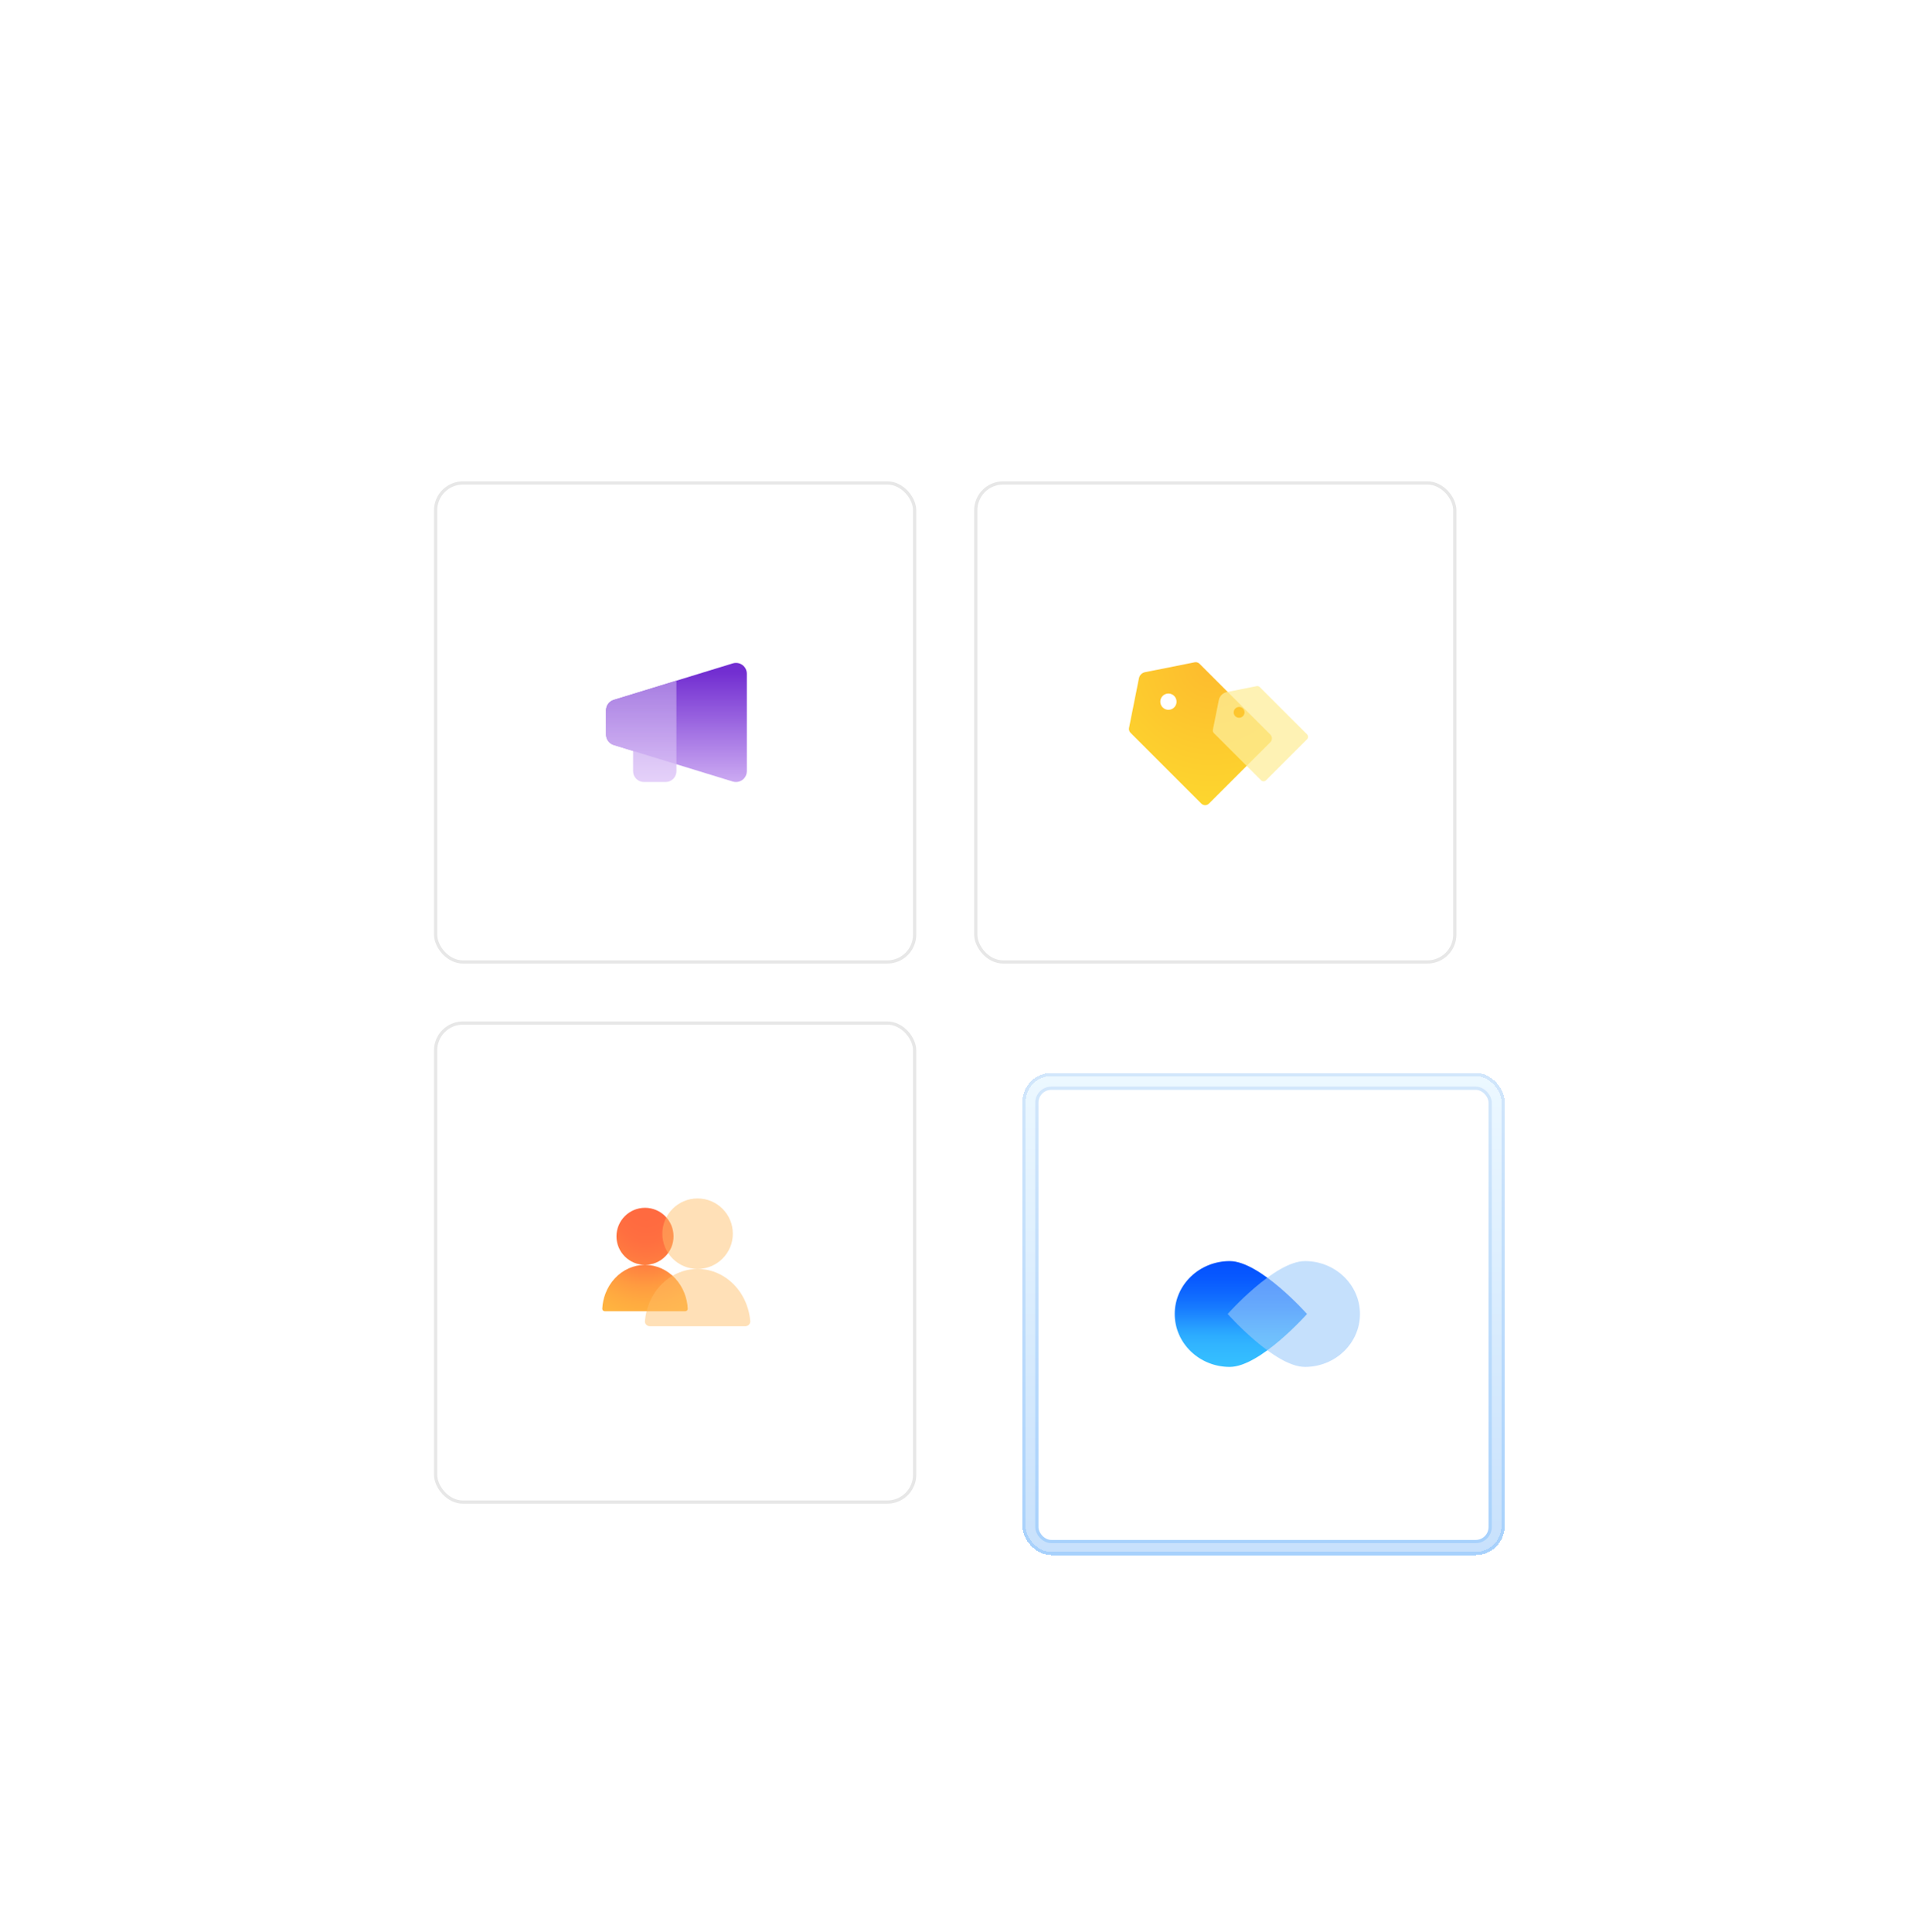 <svg width="600" height="601" viewBox="0 0 600 601" fill="none" xmlns="http://www.w3.org/2000/svg">
<g filter="url(#filter0_d_797_11214)">
<rect x="136" y="148.727" width="148" height="148" rx="8" fill="white"/>
<g filter="url(#filter1_b_797_11214)">
<path d="M227.984 204.332L190.91 215.703C190.214 215.912 189.605 216.339 189.17 216.92C188.736 217.502 188.5 218.208 188.496 218.934V226.514C188.499 227.241 188.735 227.947 189.17 228.529C189.604 229.111 190.214 229.538 190.91 229.747L196.92 231.589L210.397 235.723L227.976 241.118C228.285 241.209 228.605 241.255 228.928 241.255C229.821 241.255 230.678 240.9 231.31 240.268C231.942 239.636 232.297 238.779 232.297 237.886V207.562C232.296 207.04 232.174 206.524 231.94 206.057C231.706 205.59 231.366 205.183 230.947 204.87C230.529 204.556 230.044 204.345 229.529 204.251C229.015 204.158 228.486 204.186 227.984 204.332Z" fill="url(#paint0_linear_797_11214)"/>
</g>
<g filter="url(#filter2_b_797_11214)">
<path d="M210.396 209.727L190.909 215.703C190.214 215.912 189.604 216.339 189.17 216.921C188.735 217.502 188.499 218.208 188.496 218.934V226.515C188.499 227.241 188.735 227.947 189.169 228.529C189.604 229.111 190.214 229.538 190.909 229.747L196.919 231.59V237.886C196.919 238.779 197.274 239.636 197.906 240.268C198.538 240.9 199.395 241.255 200.289 241.255H207.027C207.921 241.255 208.778 240.9 209.409 240.268C210.041 239.636 210.396 238.779 210.396 237.886V209.727Z" fill="url(#paint1_linear_797_11214)" fill-opacity="0.81"/>
</g>
<rect x="135.5" y="148.227" width="149" height="149" rx="8.5" stroke="#E7E7E7"/>
</g>
<g filter="url(#filter3_d_797_11214)">
<rect x="304" y="148.727" width="148" height="148" rx="8" fill="white"/>
<g filter="url(#filter4_b_797_11214)">
<path fill-rule="evenodd" clip-rule="evenodd" d="M354.258 208.974C354.448 208.023 355.191 207.28 356.142 207.09L371.591 204.008C371.863 203.955 372.144 203.969 372.408 204.05C372.673 204.131 372.914 204.276 373.11 204.472L395.128 226.49C395.286 226.645 395.413 226.83 395.499 227.035C395.585 227.24 395.629 227.46 395.629 227.682C395.629 227.904 395.585 228.123 395.499 228.328C395.413 228.533 395.286 228.718 395.128 228.873L376.041 247.96C375.886 248.118 375.701 248.245 375.496 248.331C375.291 248.417 375.072 248.461 374.85 248.461C374.627 248.461 374.408 248.417 374.203 248.331C373.998 248.245 373.813 248.118 373.658 247.96L351.64 225.942C351.444 225.746 351.299 225.505 351.218 225.24C351.137 224.976 351.123 224.695 351.176 224.423L354.258 208.974ZM365.96 216.262C365.96 217.659 364.827 218.792 363.429 218.792C362.032 218.792 360.899 217.659 360.899 216.262C360.899 214.864 362.032 213.731 363.429 213.731C364.827 213.731 365.96 214.864 365.96 216.262Z" fill="url(#paint2_radial_797_11214)"/>
</g>
<g filter="url(#filter5_b_797_11214)">
<path fill-rule="evenodd" clip-rule="evenodd" d="M379.099 215.783C379.352 214.515 380.343 213.524 381.611 213.271L390.851 211.427C391.032 211.392 391.219 211.401 391.395 211.455C391.572 211.509 391.732 211.606 391.862 211.736L406.525 226.399C406.631 226.503 406.715 226.626 406.772 226.762C406.83 226.899 406.859 227.045 406.859 227.193C406.859 227.341 406.83 227.487 406.772 227.623C406.715 227.76 406.631 227.883 406.525 227.986L393.814 240.697C393.711 240.803 393.588 240.887 393.451 240.944C393.315 241.002 393.169 241.031 393.021 241.031C392.873 241.031 392.727 241.002 392.59 240.944C392.454 240.887 392.331 240.803 392.227 240.697L377.564 226.034C377.434 225.904 377.337 225.743 377.283 225.567C377.23 225.391 377.22 225.204 377.255 225.023L379.099 215.783ZM387.101 219.588C387.101 220.518 386.346 221.273 385.416 221.273C384.485 221.273 383.73 220.518 383.73 219.588C383.73 218.657 384.485 217.902 385.416 217.902C386.346 217.902 387.101 218.657 387.101 219.588Z" fill="#FEED9A" fill-opacity="0.74"/>
</g>
<rect x="303.5" y="148.227" width="149" height="149" rx="8.5" stroke="#E7E7E7"/>
</g>
<g filter="url(#filter6_d_797_11214)">
<rect x="136" y="316.727" width="148" height="148" rx="8" fill="white"/>
<path fill-rule="evenodd" clip-rule="evenodd" d="M200.664 391.448C205.548 391.427 209.5 387.461 209.5 382.572C209.5 377.669 205.526 373.695 200.624 373.695C195.722 373.695 191.748 377.669 191.748 382.572C191.748 387.46 195.7 391.426 200.584 391.448C198.849 391.453 197.131 391.826 195.528 392.546C193.913 393.271 192.445 394.333 191.208 395.673C189.972 397.012 188.991 398.602 188.322 400.352C187.747 401.855 187.412 403.451 187.329 405.072C187.307 405.513 187.667 405.872 188.109 405.872L200.623 405.872H213.138C213.58 405.872 213.94 405.513 213.917 405.072C213.834 403.451 213.499 401.855 212.924 400.352C212.255 398.602 211.274 397.012 210.038 395.673C208.802 394.333 207.334 393.271 205.718 392.546C204.115 391.827 202.398 391.454 200.664 391.448Z" fill="url(#paint3_radial_797_11214)"/>
<g filter="url(#filter7_b_797_11214)">
<path fill-rule="evenodd" clip-rule="evenodd" d="M216.979 392.711C223.034 392.711 227.943 387.802 227.943 381.746C227.943 375.69 223.034 370.781 216.979 370.781C210.923 370.781 206.014 375.69 206.014 381.746C206.014 387.802 210.923 392.711 216.979 392.711ZM232.175 403.711C232.813 405.379 233.212 407.139 233.361 408.931C233.434 409.812 232.711 410.53 231.827 410.53H216.98H202.133C201.249 410.53 200.526 409.812 200.599 408.931C200.748 407.139 201.147 405.379 201.785 403.711C202.611 401.549 203.823 399.585 205.35 397.93C206.877 396.276 208.69 394.963 210.686 394.068C212.681 393.173 214.82 392.712 216.98 392.712C219.14 392.712 221.278 393.173 223.274 394.068C225.269 394.963 227.082 396.276 228.61 397.93C230.137 399.585 231.348 401.549 232.175 403.711Z" fill="#FFBD66" fill-opacity="0.47"/>
</g>
<rect x="135.5" y="316.227" width="149" height="149" rx="8.5" stroke="#E7E7E7"/>
</g>
<g filter="url(#filter8_dd_797_11214)">
<rect x="304" y="316.727" width="148" height="148" rx="8" fill="url(#paint4_linear_797_11214)" shape-rendering="crispEdges"/>
<rect x="307.5" y="320.5" width="141" height="141" rx="4.5" fill="white"/>
<rect x="307.5" y="320.5" width="141" height="141" rx="4.5" stroke="url(#paint5_linear_797_11214)"/>
<path d="M391.539 390.727C391.539 390.727 376.947 407.187 367.499 407.187C358.05 407.187 350.391 399.817 350.391 390.727C350.391 381.637 358.05 374.268 367.499 374.268C376.947 374.268 391.539 390.727 391.539 390.727Z" fill="url(#paint6_linear_797_11214)"/>
<g filter="url(#filter9_b_797_11214)">
<path d="M366.859 390.727C366.859 390.727 381.451 407.187 390.9 407.187C400.348 407.187 408.008 399.817 408.008 390.727C408.008 381.637 400.348 374.268 390.9 374.268C381.451 374.268 366.859 390.727 366.859 390.727Z" fill="#9ECBFA" fill-opacity="0.59"/>
</g>
<rect x="303.5" y="316.227" width="149" height="149" rx="8.5" stroke="url(#paint7_linear_797_11214)" shape-rendering="crispEdges"/>
</g>
<defs>
<filter id="filter0_d_797_11214" x="135" y="147.727" width="150" height="152" filterUnits="userSpaceOnUse" color-interpolation-filters="sRGB">
<feFlood flood-opacity="0" result="BackgroundImageFix"/>
<feColorMatrix in="SourceAlpha" type="matrix" values="0 0 0 0 0 0 0 0 0 0 0 0 0 0 0 0 0 0 127 0" result="hardAlpha"/>
<feOffset dy="2"/>
<feColorMatrix type="matrix" values="0 0 0 0 0.929 0 0 0 0 0.929 0 0 0 0 0.929 0 0 0 0.4 0"/>
<feBlend mode="normal" in2="BackgroundImageFix" result="effect1_dropShadow_797_11214"/>
<feBlend mode="normal" in="SourceGraphic" in2="effect1_dropShadow_797_11214" result="shape"/>
</filter>
<filter id="filter1_b_797_11214" x="187.41" y="203.111" width="45.973" height="39.231" filterUnits="userSpaceOnUse" color-interpolation-filters="sRGB">
<feFlood flood-opacity="0" result="BackgroundImageFix"/>
<feGaussianBlur in="BackgroundImageFix" stdDeviation="0.543"/>
<feComposite in2="SourceAlpha" operator="in" result="effect1_backgroundBlur_797_11214"/>
<feBlend mode="normal" in="SourceGraphic" in2="effect1_backgroundBlur_797_11214" result="shape"/>
</filter>
<filter id="filter2_b_797_11214" x="185.808" y="207.039" width="27.274" height="36.905" filterUnits="userSpaceOnUse" color-interpolation-filters="sRGB">
<feFlood flood-opacity="0" result="BackgroundImageFix"/>
<feGaussianBlur in="BackgroundImageFix" stdDeviation="1.344"/>
<feComposite in2="SourceAlpha" operator="in" result="effect1_backgroundBlur_797_11214"/>
<feBlend mode="normal" in="SourceGraphic" in2="effect1_backgroundBlur_797_11214" result="shape"/>
</filter>
<filter id="filter3_d_797_11214" x="303" y="147.727" width="150" height="152" filterUnits="userSpaceOnUse" color-interpolation-filters="sRGB">
<feFlood flood-opacity="0" result="BackgroundImageFix"/>
<feColorMatrix in="SourceAlpha" type="matrix" values="0 0 0 0 0 0 0 0 0 0 0 0 0 0 0 0 0 0 127 0" result="hardAlpha"/>
<feOffset dy="2"/>
<feColorMatrix type="matrix" values="0 0 0 0 0.929 0 0 0 0 0.929 0 0 0 0 0.929 0 0 0 0.4 0"/>
<feBlend mode="normal" in2="BackgroundImageFix" result="effect1_dropShadow_797_11214"/>
<feBlend mode="normal" in="SourceGraphic" in2="effect1_dropShadow_797_11214" result="shape"/>
</filter>
<filter id="filter4_b_797_11214" x="340.407" y="193.239" width="65.96" height="65.96" filterUnits="userSpaceOnUse" color-interpolation-filters="sRGB">
<feFlood flood-opacity="0" result="BackgroundImageFix"/>
<feGaussianBlur in="BackgroundImageFix" stdDeviation="5.369"/>
<feComposite in2="SourceAlpha" operator="in" result="effect1_backgroundBlur_797_11214"/>
<feBlend mode="normal" in="SourceGraphic" in2="effect1_backgroundBlur_797_11214" result="shape"/>
</filter>
<filter id="filter5_b_797_11214" x="366.497" y="200.668" width="51.101" height="51.101" filterUnits="userSpaceOnUse" color-interpolation-filters="sRGB">
<feFlood flood-opacity="0" result="BackgroundImageFix"/>
<feGaussianBlur in="BackgroundImageFix" stdDeviation="5.369"/>
<feComposite in2="SourceAlpha" operator="in" result="effect1_backgroundBlur_797_11214"/>
<feBlend mode="normal" in="SourceGraphic" in2="effect1_backgroundBlur_797_11214" result="shape"/>
</filter>
<filter id="filter6_d_797_11214" x="135" y="315.727" width="150" height="152" filterUnits="userSpaceOnUse" color-interpolation-filters="sRGB">
<feFlood flood-opacity="0" result="BackgroundImageFix"/>
<feColorMatrix in="SourceAlpha" type="matrix" values="0 0 0 0 0 0 0 0 0 0 0 0 0 0 0 0 0 0 127 0" result="hardAlpha"/>
<feOffset dy="2"/>
<feColorMatrix type="matrix" values="0 0 0 0 0.929 0 0 0 0 0.929 0 0 0 0 0.929 0 0 0 0.4 0"/>
<feBlend mode="normal" in2="BackgroundImageFix" result="effect1_dropShadow_797_11214"/>
<feBlend mode="normal" in="SourceGraphic" in2="effect1_dropShadow_797_11214" result="shape"/>
</filter>
<filter id="filter7_b_797_11214" x="186.277" y="356.464" width="61.407" height="68.382" filterUnits="userSpaceOnUse" color-interpolation-filters="sRGB">
<feFlood flood-opacity="0" result="BackgroundImageFix"/>
<feGaussianBlur in="BackgroundImageFix" stdDeviation="7.159"/>
<feComposite in2="SourceAlpha" operator="in" result="effect1_backgroundBlur_797_11214"/>
<feBlend mode="normal" in="SourceGraphic" in2="effect1_backgroundBlur_797_11214" result="shape"/>
</filter>
<filter id="filter8_dd_797_11214" x="279" y="295.727" width="218" height="218" filterUnits="userSpaceOnUse" color-interpolation-filters="sRGB">
<feFlood flood-opacity="0" result="BackgroundImageFix"/>
<feColorMatrix in="SourceAlpha" type="matrix" values="0 0 0 0 0 0 0 0 0 0 0 0 0 0 0 0 0 0 127 0" result="hardAlpha"/>
<feOffset dx="10" dy="14"/>
<feGaussianBlur stdDeviation="17"/>
<feComposite in2="hardAlpha" operator="out"/>
<feColorMatrix type="matrix" values="0 0 0 0 0.29 0 0 0 0 0.714 0 0 0 0 1 0 0 0 0.3 0"/>
<feBlend mode="normal" in2="BackgroundImageFix" result="effect1_dropShadow_797_11214"/>
<feColorMatrix in="SourceAlpha" type="matrix" values="0 0 0 0 0 0 0 0 0 0 0 0 0 0 0 0 0 0 127 0" result="hardAlpha"/>
<feOffset dx="5" dy="4"/>
<feGaussianBlur stdDeviation="4.5"/>
<feComposite in2="hardAlpha" operator="out"/>
<feColorMatrix type="matrix" values="0 0 0 0 0.145 0 0 0 0 0.447 0 0 0 0 1 0 0 0 0.1 0"/>
<feBlend mode="normal" in2="effect1_dropShadow_797_11214" result="effect2_dropShadow_797_11214"/>
<feBlend mode="normal" in="SourceGraphic" in2="effect2_dropShadow_797_11214" result="shape"/>
</filter>
<filter id="filter9_b_797_11214" x="360.319" y="367.727" width="54.23" height="46.002" filterUnits="userSpaceOnUse" color-interpolation-filters="sRGB">
<feFlood flood-opacity="0" result="BackgroundImageFix"/>
<feGaussianBlur in="BackgroundImageFix" stdDeviation="3.27"/>
<feComposite in2="SourceAlpha" operator="in" result="effect1_backgroundBlur_797_11214"/>
<feBlend mode="normal" in="SourceGraphic" in2="effect1_backgroundBlur_797_11214" result="shape"/>
</filter>
<linearGradient id="paint0_linear_797_11214" x1="210.338" y1="206.957" x2="210.338" y2="254.915" gradientUnits="userSpaceOnUse">
<stop stop-color="#722ED1"/>
<stop offset="1" stop-color="#EFDBFF"/>
</linearGradient>
<linearGradient id="paint1_linear_797_11214" x1="199.476" y1="212.075" x2="199.476" y2="252.877" gradientUnits="userSpaceOnUse">
<stop stop-color="#B692E7"/>
<stop offset="1" stop-color="#EFDBFF"/>
</linearGradient>
<radialGradient id="paint2_radial_797_11214" cx="0" cy="0" r="1" gradientUnits="userSpaceOnUse" gradientTransform="translate(376.695 204.56) rotate(94.885) scale(46.971)">
<stop stop-color="#FDBB2E"/>
<stop offset="1" stop-color="#FDD82E"/>
</radialGradient>
<radialGradient id="paint3_radial_797_11214" cx="0" cy="0" r="1" gradientUnits="userSpaceOnUse" gradientTransform="translate(201.027 371.469) rotate(90.512) scale(44.802 37.023)">
<stop stop-color="#FF6940"/>
<stop offset="0.118" stop-color="#FF6A40"/>
<stop offset="0.214" stop-color="#FF6C40"/>
<stop offset="0.291" stop-color="#FF6F40"/>
<stop offset="0.353" stop-color="#FF7440"/>
<stop offset="0.404" stop-color="#FF7940"/>
<stop offset="0.446" stop-color="#FF7F40"/>
<stop offset="0.482" stop-color="#FF8540"/>
<stop offset="0.518" stop-color="#FF8C40"/>
<stop offset="0.554" stop-color="#FF9340"/>
<stop offset="0.596" stop-color="#FF9B40"/>
<stop offset="0.647" stop-color="#FFA240"/>
<stop offset="0.709" stop-color="#FFAA40"/>
<stop offset="0.786" stop-color="#FFB140"/>
<stop offset="0.882" stop-color="#FFB840"/>
<stop offset="1" stop-color="#FFBE40"/>
</radialGradient>
<linearGradient id="paint4_linear_797_11214" x1="378" y1="316.727" x2="378" y2="464.727" gradientUnits="userSpaceOnUse">
<stop stop-color="#ECF8FF"/>
<stop offset="1" stop-color="#C8E1FC"/>
</linearGradient>
<linearGradient id="paint5_linear_797_11214" x1="378" y1="321" x2="378" y2="461" gradientUnits="userSpaceOnUse">
<stop stop-color="#D1E6FB"/>
<stop offset="1" stop-color="#A7D1FC"/>
</linearGradient>
<linearGradient id="paint6_linear_797_11214" x1="366.513" y1="416.83" x2="366.513" y2="369.818" gradientUnits="userSpaceOnUse">
<stop stop-color="#37C3FF"/>
<stop offset="0.118" stop-color="#37C2FF"/>
<stop offset="0.214" stop-color="#35BFFF"/>
<stop offset="0.291" stop-color="#33BAFF"/>
<stop offset="0.353" stop-color="#31B4FF"/>
<stop offset="0.404" stop-color="#2DADFF"/>
<stop offset="0.446" stop-color="#29A4FF"/>
<stop offset="0.482" stop-color="#259AFF"/>
<stop offset="0.518" stop-color="#2190FF"/>
<stop offset="0.554" stop-color="#1C86FF"/>
<stop offset="0.596" stop-color="#177BFF"/>
<stop offset="0.647" stop-color="#1270FF"/>
<stop offset="0.709" stop-color="#0D65FF"/>
<stop offset="0.786" stop-color="#085AFF"/>
<stop offset="0.882" stop-color="#0451FF"/>
<stop offset="1" stop-color="#0047FF"/>
</linearGradient>
<linearGradient id="paint7_linear_797_11214" x1="378" y1="316.727" x2="378" y2="464.727" gradientUnits="userSpaceOnUse">
<stop stop-color="#D1E6FB"/>
<stop offset="1" stop-color="#A7D1FC"/>
</linearGradient>
</defs>
</svg>
